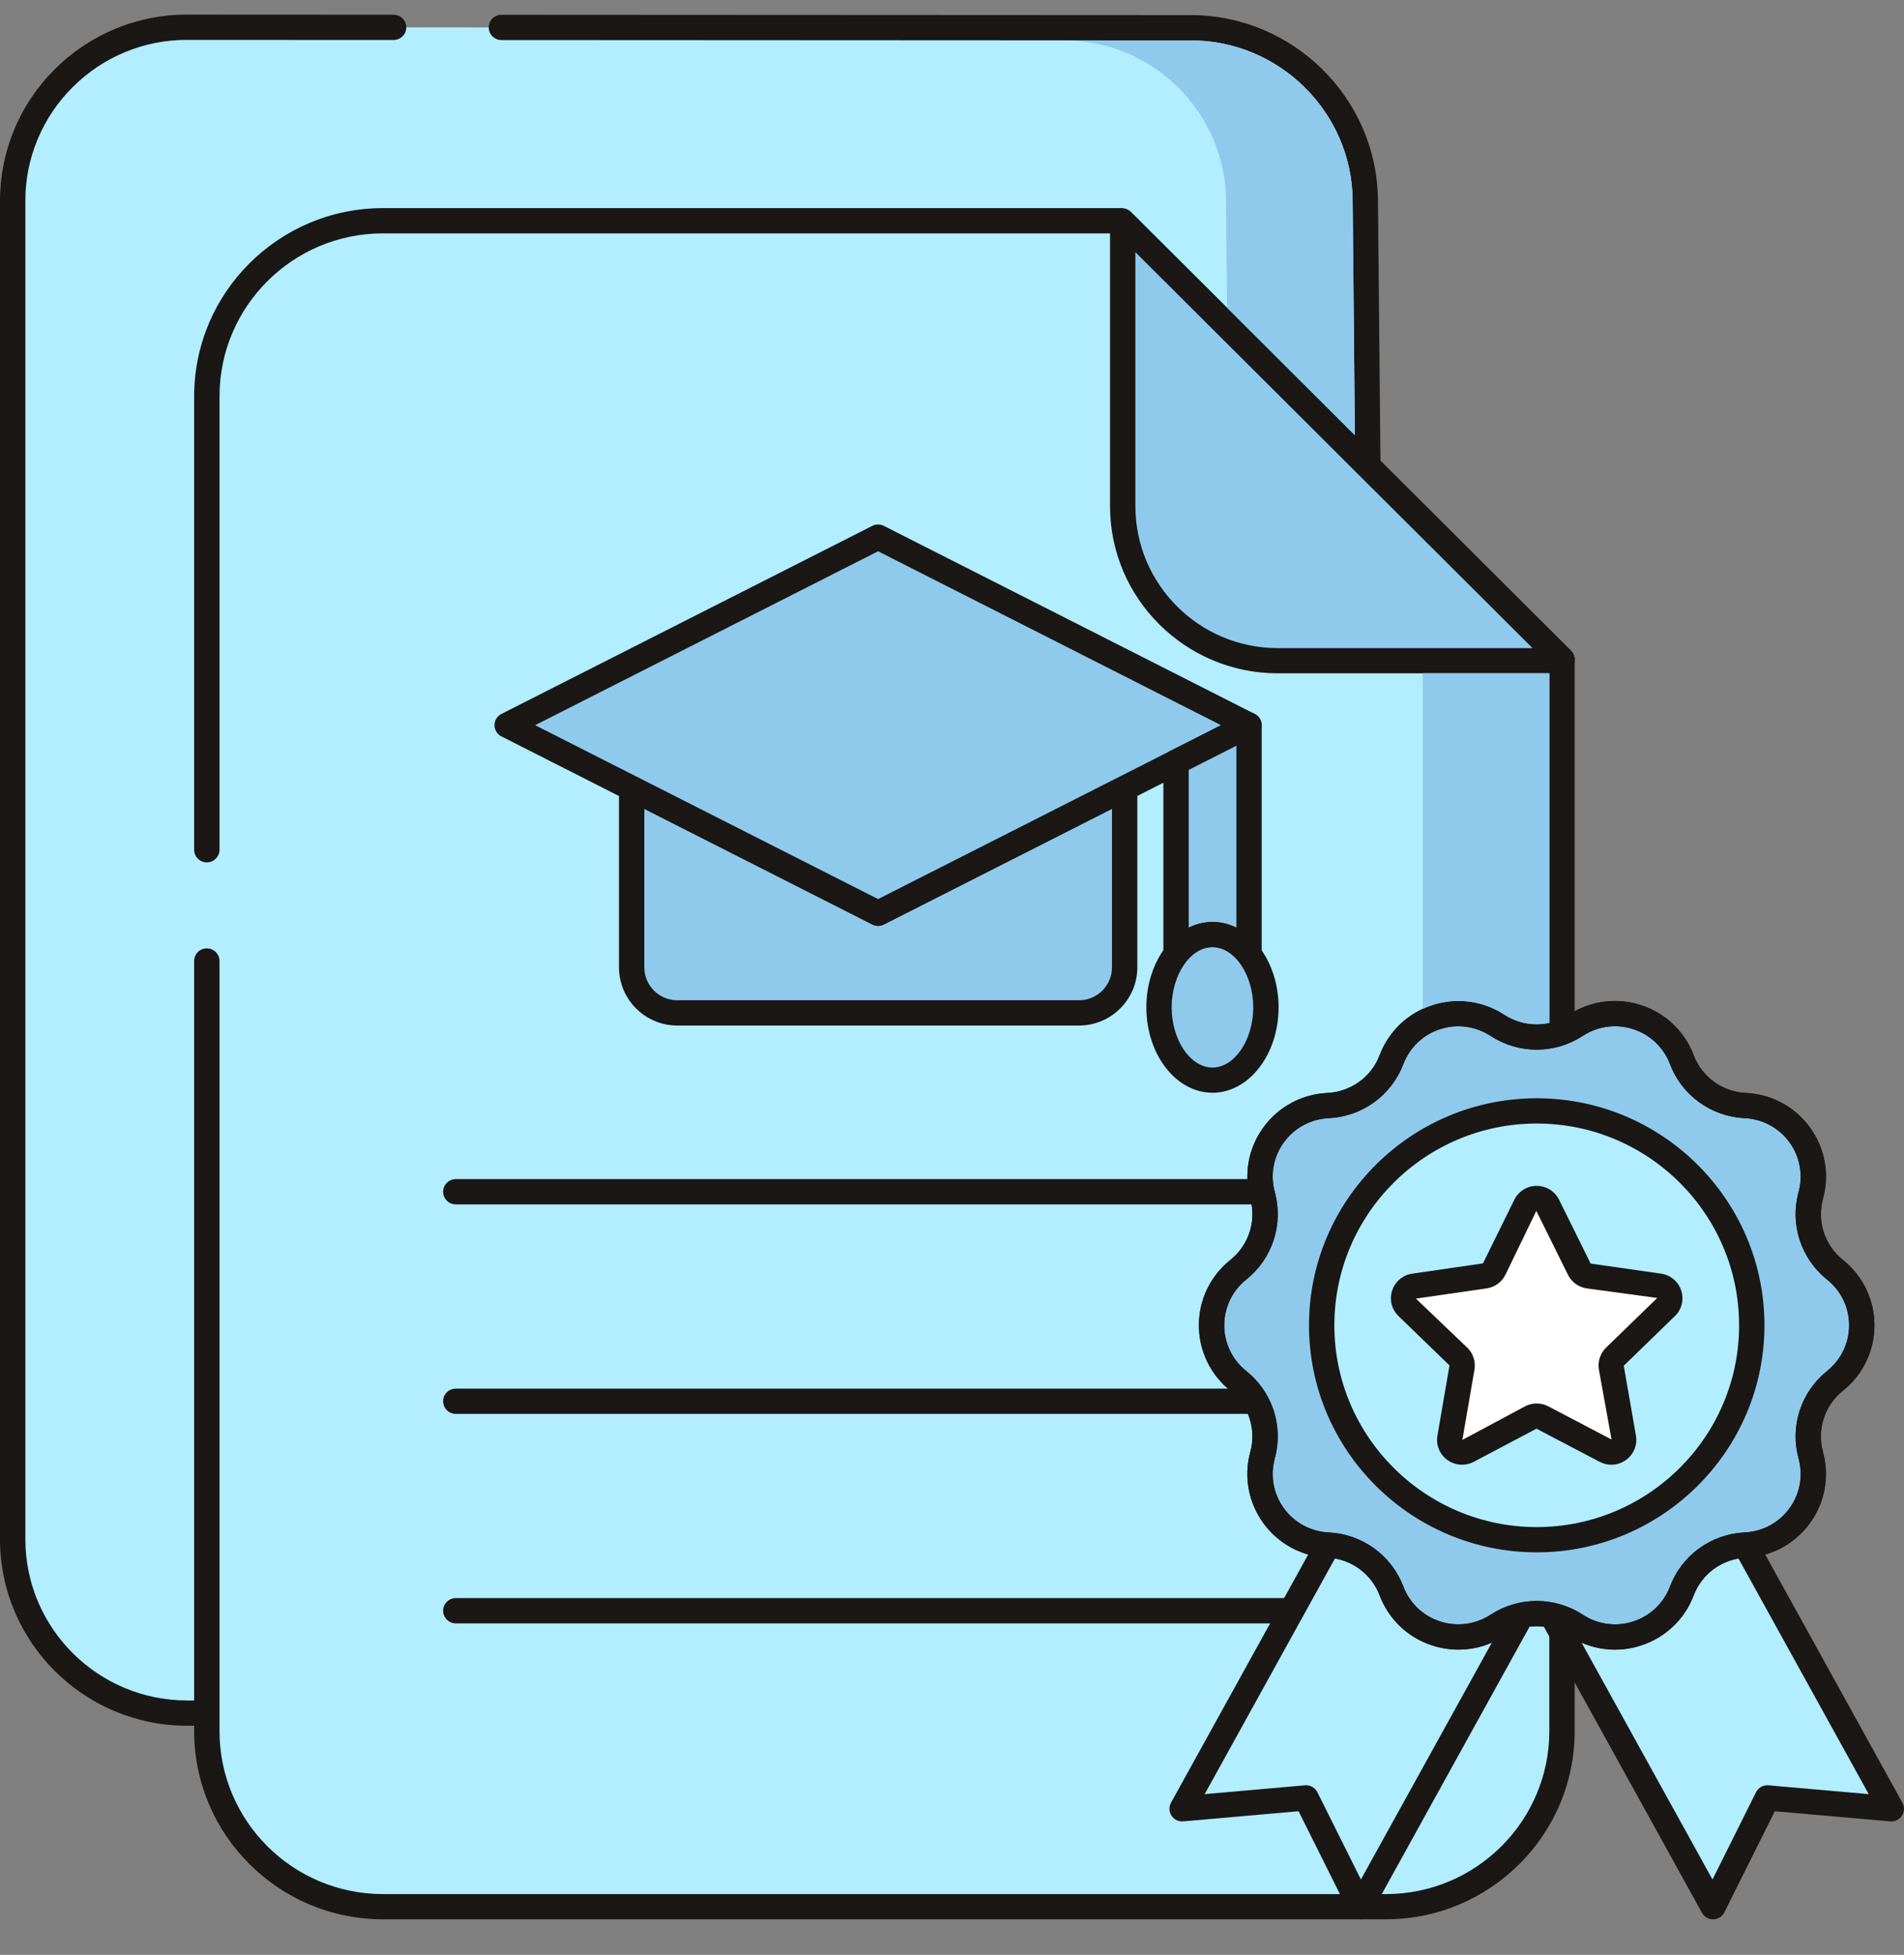 <svg width="38" height="39" viewBox="0 0 38 39" fill="none" xmlns="http://www.w3.org/2000/svg">
<rect x="0" y="0" width="38" height="39" fill="#808080" stroke="none"/>
<path d="M7.857 0.546L3.737 0.544C1.813 0.543 0.254 2.096 0.254 4.013V30.708C0.254 32.624 1.812 34.177 3.735 34.177H23.819C25.742 34.177 27.3 32.624 27.3 30.708V9.297L27.249 3.99C27.231 2.088 25.679 0.555 23.77 0.554L10.008 0.547L7.857 0.546Z" fill="#B2EEFF"/>
<path d="M23.818 34.429H3.734C1.675 34.429 1.38419e-05 32.76 1.38419e-05 30.708V4.013C-0.001 3.524 0.095 3.039 0.283 2.588C0.47 2.136 0.746 1.726 1.094 1.381C1.44 1.035 1.851 0.76 2.305 0.573C2.758 0.386 3.243 0.29 3.734 0.292H3.736L7.856 0.294C7.923 0.294 7.987 0.321 8.034 0.368C8.082 0.415 8.108 0.479 8.108 0.546C8.108 0.613 8.082 0.677 8.034 0.724C7.987 0.771 7.922 0.798 7.855 0.798H7.855L3.735 0.796H3.734C3.31 0.794 2.89 0.877 2.498 1.039C2.106 1.2 1.751 1.438 1.452 1.737C1.151 2.035 0.912 2.39 0.75 2.781C0.587 3.171 0.504 3.59 0.506 4.013V30.708C0.506 32.482 1.954 33.925 3.734 33.925H23.818C25.598 33.925 27.046 32.482 27.046 30.708V9.297L26.995 3.992C26.978 2.236 25.531 0.807 23.769 0.806L10.007 0.799C9.94 0.799 9.876 0.772 9.828 0.725C9.781 0.678 9.754 0.614 9.754 0.547C9.754 0.48 9.781 0.416 9.828 0.369C9.876 0.322 9.94 0.295 10.007 0.295H10.007L23.769 0.302C25.807 0.303 27.481 1.956 27.501 3.987L27.552 9.295V30.708C27.552 32.76 25.877 34.429 23.818 34.429Z" fill="#1A1715"/>
<path d="M4.129 19.173V34.538C4.129 36.473 5.701 38.04 7.643 38.04H27.661C29.603 38.04 31.175 36.473 31.175 34.538V13.16L22.39 4.404H7.643C5.701 4.404 4.129 5.971 4.129 7.907V19.173H4.129Z" fill="#B2EEFF"/>
<path d="M27.66 38.291H7.642C5.565 38.291 3.875 36.607 3.875 34.537V19.172C3.875 19.106 3.902 19.041 3.949 18.994C3.996 18.947 4.061 18.921 4.128 18.921C4.195 18.921 4.259 18.947 4.306 18.994C4.354 19.041 4.381 19.106 4.381 19.172V34.537C4.381 36.33 5.844 37.788 7.642 37.788H27.66C29.458 37.788 30.921 36.33 30.921 34.537V13.264L22.284 4.656H7.642C5.844 4.656 4.381 6.114 4.381 7.906V16.953C4.381 17.02 4.354 17.084 4.306 17.131C4.259 17.178 4.195 17.205 4.128 17.205C4.061 17.205 3.996 17.178 3.949 17.131C3.902 17.084 3.875 17.02 3.875 16.953V7.906C3.875 5.836 5.565 4.152 7.642 4.152H22.389C22.455 4.152 22.52 4.179 22.567 4.226L31.353 12.981C31.376 13.005 31.395 13.033 31.408 13.063C31.42 13.094 31.427 13.127 31.427 13.16V34.538C31.427 36.607 29.737 38.291 27.66 38.291Z" fill="#1A1715"/>
<path d="M26.203 24.028H9.097C9.029 24.028 8.965 24.002 8.918 23.954C8.87 23.907 8.844 23.843 8.844 23.776C8.844 23.709 8.87 23.645 8.918 23.598C8.965 23.551 9.029 23.524 9.097 23.524H26.203C26.27 23.524 26.334 23.551 26.381 23.598C26.429 23.645 26.456 23.709 26.456 23.776C26.456 23.843 26.429 23.907 26.381 23.954C26.334 24.002 26.27 24.028 26.203 24.028ZM26.203 28.207H9.097C9.029 28.207 8.965 28.181 8.918 28.134C8.87 28.087 8.844 28.022 8.844 27.956C8.844 27.889 8.87 27.825 8.918 27.777C8.965 27.73 9.029 27.704 9.097 27.704H26.203C26.27 27.704 26.334 27.73 26.381 27.777C26.429 27.825 26.456 27.889 26.456 27.956C26.456 28.022 26.429 28.087 26.381 28.134C26.334 28.181 26.27 28.207 26.203 28.207ZM26.203 32.387H9.097C9.029 32.387 8.965 32.36 8.918 32.313C8.87 32.266 8.844 32.202 8.844 32.135C8.844 32.068 8.87 32.004 8.918 31.957C8.965 31.909 9.029 31.883 9.097 31.883H26.203C26.27 31.883 26.334 31.909 26.381 31.957C26.429 32.004 26.456 32.068 26.456 32.135C26.456 32.202 26.429 32.266 26.381 32.313C26.334 32.36 26.27 32.387 26.203 32.387Z" fill="#1A1715"/>
<path d="M31.174 13.159V13.181H25.5C23.791 13.181 22.406 11.801 22.406 10.098V4.422L31.174 13.159Z" fill="#8FCAED"/>
<path d="M31.174 13.433H25.501C23.656 13.433 22.154 11.937 22.154 10.098V4.423C22.154 4.373 22.169 4.324 22.197 4.283C22.225 4.241 22.264 4.209 22.31 4.19C22.357 4.171 22.407 4.166 22.456 4.176C22.505 4.185 22.55 4.209 22.586 4.244L31.353 12.982C31.377 13.005 31.395 13.033 31.408 13.063C31.421 13.094 31.427 13.127 31.427 13.16V13.181C31.427 13.248 31.401 13.312 31.353 13.36C31.306 13.407 31.241 13.433 31.174 13.433ZM22.66 5.031V10.098C22.66 11.659 23.934 12.93 25.501 12.93H30.586L22.66 5.031Z" fill="#1A1715"/>
<path d="M27.149 38.04L26.066 35.869L23.592 36.086L27.913 28.271L31.47 30.225L27.149 38.04Z" fill="#B2EEFF"/>
<path d="M27.15 38.292H27.145C27.098 38.291 27.053 38.277 27.015 38.252C26.976 38.228 26.944 38.193 26.924 38.152L25.917 36.135L23.615 36.337C23.569 36.341 23.523 36.333 23.482 36.313C23.441 36.293 23.406 36.262 23.381 36.224C23.356 36.186 23.342 36.141 23.34 36.096C23.338 36.05 23.349 36.005 23.371 35.965L27.692 28.15C27.708 28.121 27.73 28.095 27.756 28.075C27.782 28.054 27.811 28.039 27.843 28.029C27.875 28.02 27.909 28.017 27.942 28.021C27.975 28.025 28.007 28.035 28.036 28.051L31.593 30.004C31.715 30.071 31.76 30.224 31.692 30.346L27.371 38.161C27.327 38.242 27.242 38.292 27.15 38.292ZM26.067 35.617C26.114 35.617 26.16 35.63 26.2 35.655C26.239 35.68 26.272 35.715 26.293 35.757L27.161 37.497L31.128 30.324L28.013 28.614L24.043 35.794L26.044 35.618C26.052 35.618 26.059 35.617 26.067 35.617Z" fill="#1A1715"/>
<path d="M34.19 38.04L35.274 35.869L37.747 36.086L33.426 28.271L29.869 30.225L34.19 38.04Z" fill="#B2EEFF"/>
<path d="M34.189 38.291C34.097 38.291 34.012 38.242 33.968 38.161L29.647 30.346C29.631 30.317 29.62 30.286 29.617 30.253C29.613 30.22 29.616 30.186 29.625 30.155C29.634 30.123 29.65 30.093 29.671 30.067C29.691 30.042 29.717 30.02 29.746 30.004L33.303 28.051C33.332 28.035 33.364 28.025 33.397 28.021C33.43 28.017 33.464 28.02 33.495 28.029C33.527 28.039 33.557 28.054 33.583 28.075C33.609 28.095 33.63 28.121 33.647 28.15L37.968 35.965C37.99 36.005 38.001 36.05 37.999 36.096C37.998 36.142 37.983 36.186 37.958 36.224C37.933 36.263 37.898 36.293 37.857 36.313C37.816 36.333 37.77 36.342 37.724 36.337L35.422 36.135L34.415 38.152C34.395 38.193 34.363 38.228 34.324 38.253C34.285 38.277 34.24 38.291 34.194 38.292L34.189 38.291ZM30.211 30.324L34.178 37.497L35.046 35.757C35.069 35.711 35.104 35.674 35.149 35.649C35.193 35.624 35.244 35.614 35.295 35.618L37.296 35.794L33.326 28.614L30.211 30.324Z" fill="#1A1715"/>
<path d="M36.627 27.548L36.624 27.55C36.408 27.723 36.247 27.956 36.161 28.218C36.076 28.481 36.069 28.763 36.142 29.03L36.142 29.033C36.382 29.909 35.746 30.781 34.836 30.825L34.833 30.825C34.556 30.838 34.288 30.932 34.064 31.095C33.839 31.257 33.667 31.482 33.569 31.741C33.246 32.591 32.216 32.924 31.454 32.425L31.454 32.425C31.221 32.273 30.95 32.192 30.672 32.192C30.394 32.192 30.122 32.273 29.89 32.425L29.889 32.425C29.127 32.924 28.097 32.591 27.775 31.741C27.676 31.482 27.504 31.257 27.28 31.095C27.055 30.932 26.788 30.838 26.51 30.825L26.508 30.825C25.597 30.781 24.962 29.909 25.201 29.033L25.202 29.03C25.274 28.763 25.268 28.481 25.182 28.218C25.096 27.956 24.935 27.723 24.719 27.55L24.716 27.548C24.006 26.979 24.006 25.902 24.716 25.334L24.719 25.331C24.935 25.158 25.096 24.926 25.182 24.663C25.268 24.4 25.274 24.118 25.202 23.851L25.201 23.848C24.962 22.972 25.597 22.1 26.508 22.056L26.51 22.056C26.788 22.043 27.055 21.949 27.28 21.787C27.504 21.624 27.676 21.399 27.775 21.14C28.097 20.29 29.127 19.957 29.889 20.456L29.89 20.456C30.122 20.608 30.394 20.689 30.672 20.689C30.95 20.689 31.221 20.608 31.454 20.456L31.454 20.456C32.216 19.957 33.246 20.291 33.569 21.14C33.667 21.399 33.839 21.624 34.064 21.787C34.288 21.949 34.556 22.043 34.833 22.056L34.836 22.056C35.746 22.1 36.382 22.972 36.142 23.848L36.142 23.851C36.069 24.118 36.076 24.4 36.161 24.663C36.247 24.926 36.408 25.158 36.624 25.331L36.627 25.334C37.337 25.902 37.337 26.979 36.627 27.548Z" fill="#8FCAED"/>
<path d="M32.231 32.911C31.904 32.911 31.585 32.815 31.312 32.636C31.121 32.511 30.897 32.444 30.669 32.444C30.44 32.444 30.216 32.511 30.025 32.636C29.816 32.774 29.577 32.863 29.328 32.896C29.079 32.929 28.825 32.906 28.586 32.828C28.347 32.751 28.128 32.621 27.946 32.449C27.764 32.276 27.624 32.064 27.535 31.83C27.454 31.617 27.313 31.432 27.128 31.298C26.943 31.164 26.723 31.087 26.495 31.076C26.244 31.065 25.998 30.997 25.776 30.878C25.555 30.759 25.363 30.592 25.216 30.389C25.068 30.187 24.967 29.954 24.922 29.708C24.876 29.462 24.887 29.208 24.954 28.967C25.014 28.747 25.009 28.514 24.939 28.297C24.869 28.081 24.736 27.889 24.558 27.746C24.361 27.59 24.202 27.391 24.093 27.165C23.984 26.939 23.927 26.691 23.928 26.44C23.927 26.19 23.983 25.943 24.092 25.717C24.201 25.491 24.359 25.293 24.555 25.137C24.734 24.994 24.867 24.803 24.938 24.586C25.009 24.37 25.015 24.137 24.955 23.917C24.82 23.422 24.915 22.904 25.216 22.491C25.517 22.079 25.982 21.829 26.492 21.805C26.721 21.794 26.942 21.717 27.127 21.583C27.312 21.45 27.454 21.265 27.535 21.051C27.624 20.817 27.764 20.605 27.946 20.432C28.128 20.259 28.347 20.13 28.586 20.053C29.073 19.895 29.597 19.965 30.025 20.245C30.216 20.37 30.44 20.436 30.669 20.436C30.897 20.437 31.121 20.37 31.312 20.245C31.522 20.107 31.76 20.018 32.01 19.985C32.259 19.952 32.512 19.975 32.751 20.053C32.99 20.13 33.209 20.259 33.391 20.432C33.573 20.605 33.714 20.817 33.802 21.051C33.883 21.264 34.024 21.449 34.209 21.583C34.394 21.717 34.614 21.794 34.842 21.805C35.355 21.829 35.821 22.079 36.121 22.491C36.422 22.904 36.518 23.422 36.383 23.914C36.323 24.134 36.328 24.366 36.398 24.583C36.469 24.8 36.601 24.992 36.779 25.135C36.976 25.291 37.135 25.489 37.244 25.716C37.353 25.942 37.41 26.189 37.41 26.44C37.41 26.691 37.354 26.938 37.245 27.164C37.136 27.39 36.977 27.589 36.781 27.745L36.778 27.748C36.6 27.89 36.468 28.081 36.398 28.297C36.328 28.513 36.322 28.745 36.382 28.964C36.517 29.459 36.422 29.977 36.121 30.389C35.821 30.801 35.355 31.052 34.845 31.076C34.616 31.087 34.396 31.163 34.21 31.297C34.025 31.431 33.883 31.616 33.802 31.829C33.714 32.064 33.573 32.276 33.391 32.449C33.209 32.621 32.99 32.751 32.751 32.828C32.583 32.883 32.407 32.911 32.231 32.911ZM29.106 20.474C28.984 20.474 28.862 20.493 28.742 20.532C28.575 20.585 28.422 20.676 28.295 20.797C28.168 20.918 28.07 21.066 28.008 21.23C27.892 21.534 27.69 21.799 27.425 21.991C27.161 22.182 26.846 22.292 26.519 22.308C26.343 22.316 26.172 22.363 26.017 22.446C25.862 22.529 25.728 22.646 25.625 22.788C25.521 22.929 25.451 23.092 25.419 23.264C25.387 23.436 25.395 23.613 25.442 23.782C25.528 24.096 25.52 24.429 25.42 24.739C25.319 25.049 25.129 25.323 24.874 25.527C24.737 25.636 24.625 25.775 24.549 25.933C24.473 26.091 24.433 26.265 24.433 26.44C24.433 26.796 24.593 27.128 24.871 27.351C25.127 27.555 25.317 27.828 25.419 28.138C25.52 28.448 25.528 28.781 25.443 29.096C25.396 29.265 25.388 29.442 25.419 29.615C25.451 29.788 25.521 29.951 25.625 30.093C25.728 30.235 25.861 30.351 26.016 30.434C26.17 30.518 26.341 30.565 26.517 30.573C26.844 30.588 27.159 30.698 27.424 30.89C27.689 31.081 27.892 31.346 28.008 31.651C28.07 31.815 28.168 31.963 28.295 32.084C28.422 32.205 28.575 32.295 28.742 32.349C28.909 32.403 29.087 32.419 29.261 32.396C29.435 32.373 29.601 32.311 29.748 32.215C30.021 32.036 30.342 31.94 30.669 31.94C30.996 31.94 31.316 32.035 31.59 32.214C31.736 32.311 31.903 32.373 32.077 32.396C32.251 32.42 32.428 32.404 32.595 32.349C32.763 32.295 32.915 32.205 33.042 32.084C33.17 31.963 33.268 31.815 33.33 31.651C33.445 31.346 33.648 31.082 33.912 30.89C34.177 30.699 34.492 30.588 34.819 30.573C34.994 30.565 35.166 30.518 35.321 30.435C35.476 30.352 35.61 30.235 35.713 30.093C35.817 29.952 35.887 29.789 35.919 29.617C35.95 29.445 35.943 29.268 35.896 29.099C35.81 28.785 35.817 28.452 35.918 28.142C36.019 27.832 36.208 27.558 36.463 27.354L36.466 27.351C36.603 27.242 36.714 27.103 36.79 26.945C36.866 26.788 36.905 26.615 36.904 26.44C36.905 26.265 36.866 26.093 36.79 25.935C36.714 25.777 36.603 25.639 36.466 25.53C36.211 25.326 36.021 25.052 35.919 24.742C35.818 24.432 35.809 24.099 35.895 23.785C35.942 23.616 35.95 23.438 35.918 23.265C35.887 23.093 35.817 22.929 35.713 22.788C35.61 22.646 35.476 22.529 35.322 22.446C35.167 22.363 34.996 22.316 34.821 22.308C34.494 22.293 34.178 22.182 33.913 21.991C33.648 21.799 33.445 21.535 33.329 21.229C33.268 21.065 33.169 20.918 33.042 20.797C32.915 20.676 32.762 20.585 32.595 20.532C32.428 20.477 32.251 20.461 32.077 20.484C31.903 20.507 31.736 20.57 31.59 20.666C31.316 20.845 30.996 20.941 30.669 20.941C30.342 20.941 30.021 20.845 29.748 20.666C29.557 20.541 29.334 20.474 29.106 20.474Z" fill="#1A1715"/>
<path d="M32.231 32.911C31.904 32.911 31.585 32.815 31.312 32.636C31.121 32.511 30.897 32.444 30.669 32.444C30.44 32.444 30.216 32.511 30.025 32.636C29.816 32.774 29.577 32.863 29.328 32.896C29.079 32.929 28.825 32.906 28.586 32.828C28.347 32.751 28.128 32.621 27.946 32.449C27.764 32.276 27.624 32.064 27.535 31.83C27.454 31.617 27.313 31.432 27.128 31.298C26.943 31.164 26.723 31.087 26.495 31.076C26.244 31.065 25.998 30.997 25.776 30.878C25.555 30.759 25.363 30.592 25.216 30.389C25.068 30.187 24.967 29.954 24.922 29.708C24.876 29.462 24.887 29.208 24.954 28.967C25.014 28.747 25.009 28.514 24.939 28.297C24.869 28.081 24.736 27.889 24.558 27.746C24.361 27.59 24.202 27.391 24.093 27.165C23.984 26.939 23.927 26.691 23.928 26.44C23.927 26.19 23.983 25.943 24.092 25.717C24.201 25.491 24.359 25.293 24.555 25.137C24.734 24.994 24.867 24.803 24.938 24.586C25.009 24.37 25.015 24.137 24.955 23.917C24.82 23.422 24.915 22.904 25.216 22.491C25.517 22.079 25.982 21.829 26.492 21.805C26.721 21.794 26.942 21.717 27.127 21.583C27.312 21.45 27.454 21.265 27.535 21.051C27.624 20.817 27.764 20.605 27.946 20.432C28.128 20.259 28.347 20.13 28.586 20.053C29.073 19.895 29.597 19.965 30.025 20.245C30.216 20.37 30.44 20.436 30.669 20.436C30.897 20.437 31.121 20.37 31.312 20.245C31.522 20.107 31.76 20.018 32.01 19.985C32.259 19.952 32.512 19.975 32.751 20.053C32.99 20.13 33.209 20.259 33.391 20.432C33.573 20.605 33.714 20.817 33.802 21.051C33.883 21.264 34.024 21.449 34.209 21.583C34.394 21.717 34.614 21.794 34.842 21.805C35.355 21.829 35.821 22.079 36.121 22.491C36.422 22.904 36.518 23.422 36.383 23.914C36.323 24.134 36.328 24.366 36.398 24.583C36.469 24.8 36.601 24.992 36.779 25.135C36.976 25.291 37.135 25.489 37.244 25.716C37.353 25.942 37.41 26.189 37.41 26.44C37.41 26.691 37.354 26.938 37.245 27.164C37.136 27.39 36.977 27.589 36.781 27.745L36.778 27.748C36.6 27.89 36.468 28.081 36.398 28.297C36.328 28.513 36.322 28.745 36.382 28.964C36.517 29.459 36.422 29.977 36.121 30.389C35.821 30.801 35.355 31.052 34.845 31.076C34.616 31.087 34.396 31.163 34.21 31.297C34.025 31.431 33.883 31.616 33.802 31.829C33.714 32.064 33.573 32.276 33.391 32.449C33.209 32.621 32.99 32.751 32.751 32.828C32.583 32.883 32.407 32.911 32.231 32.911ZM29.106 20.474C28.984 20.474 28.862 20.493 28.742 20.532C28.575 20.585 28.422 20.676 28.295 20.797C28.168 20.918 28.07 21.066 28.008 21.23C27.892 21.534 27.69 21.799 27.425 21.991C27.161 22.182 26.846 22.292 26.519 22.308C26.343 22.316 26.172 22.363 26.017 22.446C25.862 22.529 25.728 22.646 25.625 22.788C25.521 22.929 25.451 23.092 25.419 23.264C25.387 23.436 25.395 23.613 25.442 23.782C25.528 24.096 25.52 24.429 25.42 24.739C25.319 25.049 25.129 25.323 24.874 25.527C24.737 25.636 24.625 25.775 24.549 25.933C24.473 26.091 24.433 26.265 24.433 26.44C24.433 26.796 24.593 27.128 24.871 27.351C25.127 27.555 25.317 27.828 25.419 28.138C25.52 28.448 25.528 28.781 25.443 29.096C25.396 29.265 25.388 29.442 25.419 29.615C25.451 29.788 25.521 29.951 25.625 30.093C25.728 30.235 25.861 30.351 26.016 30.434C26.17 30.518 26.341 30.565 26.517 30.573C26.844 30.588 27.159 30.698 27.424 30.89C27.689 31.081 27.892 31.346 28.008 31.651C28.07 31.815 28.168 31.963 28.295 32.084C28.422 32.205 28.575 32.295 28.742 32.349C28.909 32.403 29.087 32.419 29.261 32.396C29.435 32.373 29.601 32.311 29.748 32.215C30.021 32.036 30.342 31.94 30.669 31.94C30.996 31.94 31.316 32.035 31.59 32.214C31.736 32.311 31.903 32.373 32.077 32.396C32.251 32.42 32.428 32.404 32.595 32.349C32.763 32.295 32.915 32.205 33.042 32.084C33.17 31.963 33.268 31.815 33.33 31.651C33.445 31.346 33.648 31.082 33.912 30.89C34.177 30.699 34.492 30.588 34.819 30.573C34.994 30.565 35.166 30.518 35.321 30.435C35.476 30.352 35.61 30.235 35.713 30.093C35.817 29.952 35.887 29.789 35.919 29.617C35.95 29.445 35.943 29.268 35.896 29.099C35.81 28.785 35.817 28.452 35.918 28.142C36.019 27.832 36.208 27.558 36.463 27.354L36.466 27.351C36.603 27.242 36.714 27.103 36.79 26.945C36.866 26.788 36.905 26.615 36.904 26.44C36.905 26.265 36.866 26.093 36.79 25.935C36.714 25.777 36.603 25.639 36.466 25.53C36.211 25.326 36.021 25.052 35.919 24.742C35.818 24.432 35.809 24.099 35.895 23.785C35.942 23.616 35.95 23.438 35.918 23.265C35.887 23.093 35.817 22.929 35.713 22.788C35.61 22.646 35.476 22.529 35.322 22.446C35.167 22.363 34.996 22.316 34.821 22.308C34.494 22.293 34.178 22.182 33.913 21.991C33.648 21.799 33.445 21.535 33.329 21.229C33.268 21.065 33.169 20.918 33.042 20.797C32.915 20.676 32.762 20.585 32.595 20.532C32.428 20.477 32.251 20.461 32.077 20.484C31.903 20.507 31.736 20.57 31.59 20.666C31.316 20.845 30.996 20.941 30.669 20.941C30.342 20.941 30.021 20.845 29.748 20.666C29.557 20.541 29.334 20.474 29.106 20.474Z" fill="#1A1715"/>
<path d="M34.907 27.126C35.287 24.794 33.698 22.597 31.358 22.218C29.018 21.84 26.814 23.423 26.434 25.755C26.054 28.087 27.643 30.284 29.983 30.663C32.323 31.041 34.527 29.458 34.907 27.126Z" fill="#B2EEFF"/>
<path d="M30.67 30.97C28.164 30.97 26.125 28.938 26.125 26.44C26.125 23.943 28.164 21.911 30.67 21.911C33.176 21.911 35.215 23.943 35.215 26.44C35.215 28.938 33.176 30.97 30.67 30.97ZM30.67 22.415C28.443 22.415 26.631 24.221 26.631 26.441C26.631 28.66 28.443 30.466 30.67 30.466C32.897 30.466 34.709 28.66 34.709 26.441C34.709 24.221 32.897 22.415 30.67 22.415Z" fill="#1A1715"/>
<path d="M30.89 24.047L31.521 25.321C31.557 25.393 31.626 25.443 31.706 25.454L33.117 25.659C33.318 25.688 33.398 25.934 33.253 26.076L32.232 27.067C32.203 27.095 32.182 27.129 32.17 27.167C32.157 27.205 32.154 27.245 32.161 27.284L32.402 28.684C32.437 28.884 32.226 29.036 32.047 28.942L30.785 28.281C30.749 28.262 30.71 28.253 30.67 28.253C30.631 28.253 30.591 28.262 30.556 28.281L29.294 28.942C29.114 29.036 28.904 28.884 28.939 28.684L29.18 27.284C29.186 27.245 29.183 27.205 29.171 27.167C29.159 27.129 29.137 27.095 29.109 27.067L28.088 26.076C27.942 25.934 28.023 25.688 28.224 25.659L29.635 25.454C29.674 25.449 29.711 25.434 29.744 25.41C29.776 25.387 29.802 25.356 29.819 25.321L30.45 24.047C30.541 23.865 30.8 23.865 30.89 24.047Z" fill="white"/>
<path d="M32.16 29.222C32.08 29.222 32.001 29.203 31.928 29.165L30.665 28.503L29.411 29.165C29.328 29.208 29.236 29.227 29.143 29.221C29.05 29.214 28.961 29.181 28.886 29.127C28.811 29.072 28.752 28.998 28.717 28.912C28.682 28.826 28.672 28.733 28.688 28.641L28.929 27.241L27.911 26.256C27.844 26.192 27.797 26.11 27.774 26.02C27.752 25.93 27.756 25.835 27.785 25.747C27.813 25.659 27.866 25.581 27.937 25.521C28.008 25.461 28.094 25.422 28.186 25.41L29.597 25.205L30.223 23.935C30.264 23.852 30.327 23.782 30.406 23.733C30.485 23.684 30.576 23.658 30.669 23.659H30.669C30.86 23.659 31.031 23.765 31.116 23.935L31.746 25.209L33.152 25.41C33.244 25.422 33.33 25.461 33.401 25.521C33.473 25.581 33.525 25.659 33.554 25.747C33.583 25.835 33.586 25.93 33.564 26.02C33.542 26.11 33.495 26.192 33.428 26.256L32.407 27.247L32.65 28.641C32.666 28.733 32.656 28.826 32.621 28.912C32.586 28.998 32.527 29.072 32.452 29.127C32.367 29.188 32.265 29.222 32.16 29.222ZM30.662 24.158L30.045 25.432C30.009 25.505 29.956 25.567 29.891 25.614C29.826 25.662 29.75 25.692 29.669 25.704L28.259 25.908L29.284 26.887C29.342 26.943 29.385 27.012 29.41 27.089C29.435 27.165 29.441 27.247 29.427 27.326L29.186 28.727L30.437 28.057C30.509 28.02 30.588 28 30.669 28C30.75 28 30.829 28.02 30.901 28.057L32.163 28.719L31.911 27.326C31.897 27.247 31.903 27.166 31.928 27.089C31.953 27.013 31.996 26.943 32.053 26.887L33.075 25.895L31.668 25.704C31.588 25.692 31.512 25.662 31.447 25.614C31.381 25.567 31.329 25.505 31.293 25.432L30.662 24.158Z" fill="#1A1715"/>
<path d="M22.445 15.726V19.299C22.445 19.419 22.422 19.537 22.376 19.647C22.33 19.757 22.263 19.857 22.178 19.942C22.093 20.026 21.993 20.093 21.882 20.139C21.772 20.184 21.653 20.208 21.533 20.208H13.517C13.398 20.208 13.279 20.184 13.168 20.139C13.058 20.093 12.957 20.026 12.873 19.942C12.788 19.857 12.721 19.757 12.675 19.647C12.629 19.537 12.605 19.419 12.605 19.299V15.726L17.525 18.22L22.445 15.726Z" fill="#8FCAED"/>
<path d="M21.534 20.46H13.518C12.876 20.46 12.354 19.939 12.354 19.299V15.726C12.354 15.683 12.365 15.641 12.386 15.603C12.407 15.566 12.437 15.534 12.474 15.511C12.511 15.489 12.553 15.476 12.596 15.475C12.639 15.473 12.682 15.482 12.721 15.502L17.526 17.937L22.331 15.502C22.37 15.482 22.413 15.473 22.456 15.475C22.499 15.476 22.541 15.489 22.578 15.512C22.615 15.534 22.645 15.566 22.666 15.603C22.687 15.641 22.699 15.683 22.699 15.726V19.299C22.698 19.939 22.176 20.46 21.534 20.46ZM12.859 16.137V19.299C12.859 19.473 12.929 19.64 13.052 19.764C13.176 19.887 13.343 19.956 13.518 19.956H21.534C21.709 19.956 21.876 19.887 22 19.764C22.123 19.64 22.193 19.473 22.193 19.299V16.137L17.64 18.444C17.605 18.462 17.566 18.472 17.526 18.472C17.486 18.472 17.447 18.462 17.411 18.444L12.859 16.137Z" fill="#1A1715"/>
<path d="M17.523 10.716L10.121 14.468L17.523 18.22L24.925 14.468L17.523 10.716Z" fill="#8FCAED"/>
<path d="M17.525 18.472C17.485 18.472 17.446 18.462 17.41 18.444L10.008 14.692C9.966 14.671 9.931 14.639 9.907 14.6C9.882 14.56 9.869 14.514 9.869 14.468C9.869 14.421 9.882 14.376 9.907 14.336C9.931 14.296 9.966 14.264 10.008 14.243L17.41 10.491C17.445 10.473 17.485 10.464 17.524 10.464C17.564 10.464 17.604 10.473 17.639 10.491L25.041 14.243C25.083 14.264 25.118 14.296 25.142 14.336C25.167 14.376 25.18 14.421 25.18 14.468C25.18 14.514 25.167 14.56 25.142 14.6C25.118 14.639 25.083 14.671 25.041 14.692L17.639 18.444C17.604 18.462 17.564 18.472 17.525 18.472ZM10.68 14.468L17.525 17.937L24.369 14.468L17.525 10.998L10.68 14.468Z" fill="#1A1715"/>
<path d="M24.928 14.468V19.038C24.738 18.795 24.482 18.645 24.198 18.645C23.917 18.645 23.66 18.795 23.471 19.038V15.206L24.928 14.468Z" fill="#8FCAED"/>
<path d="M24.928 19.289C24.89 19.289 24.852 19.281 24.817 19.264C24.783 19.247 24.753 19.222 24.729 19.192C24.581 19.002 24.393 18.897 24.199 18.897C24.007 18.897 23.82 19.002 23.671 19.192C23.639 19.234 23.594 19.264 23.544 19.279C23.493 19.294 23.439 19.293 23.39 19.276C23.34 19.259 23.296 19.227 23.266 19.184C23.235 19.141 23.219 19.09 23.219 19.038V15.205C23.219 15.159 23.232 15.113 23.256 15.074C23.28 15.034 23.315 15.002 23.357 14.981L24.814 14.243C24.852 14.223 24.895 14.214 24.938 14.216C24.982 14.217 25.024 14.23 25.06 14.253C25.135 14.299 25.181 14.38 25.181 14.467V19.038C25.181 19.104 25.154 19.168 25.107 19.215C25.06 19.263 24.995 19.289 24.928 19.289ZM24.199 18.393C24.365 18.393 24.526 18.432 24.676 18.506V14.878L23.724 15.36V18.506C23.872 18.432 24.034 18.394 24.199 18.393Z" fill="#1A1715"/>
<path d="M24.198 21.549C24.787 21.549 25.264 20.899 25.264 20.098C25.264 19.296 24.787 18.646 24.198 18.646C23.608 18.646 23.131 19.296 23.131 20.098C23.131 20.899 23.608 21.549 24.198 21.549Z" fill="#8FCAED"/>
<path d="M24.198 21.801C23.471 21.801 22.879 21.037 22.879 20.097C22.879 19.158 23.471 18.394 24.198 18.394C24.926 18.394 25.518 19.158 25.518 20.097C25.518 21.037 24.926 21.801 24.198 21.801ZM24.198 18.898C23.757 18.898 23.384 19.447 23.384 20.098C23.384 20.748 23.757 21.298 24.198 21.298C24.639 21.298 25.012 20.748 25.012 20.098C25.012 19.447 24.639 18.898 24.198 18.898Z" fill="#1A1715"/>
<path d="M27.041 8.684L24.489 6.139L24.469 3.992C24.452 2.237 23.005 0.808 21.242 0.806H23.77C25.532 0.808 26.98 2.237 26.997 3.992L27.041 8.684Z" fill="#8FCAED"/>
<path d="M28.395 13.433V20.128C28.457 20.1 28.521 20.075 28.587 20.053C29.074 19.895 29.598 19.965 30.026 20.244C30.157 20.329 30.304 20.388 30.458 20.415C30.612 20.443 30.77 20.44 30.922 20.405V13.433H28.395Z" fill="#8FCAED"/>
</svg>
